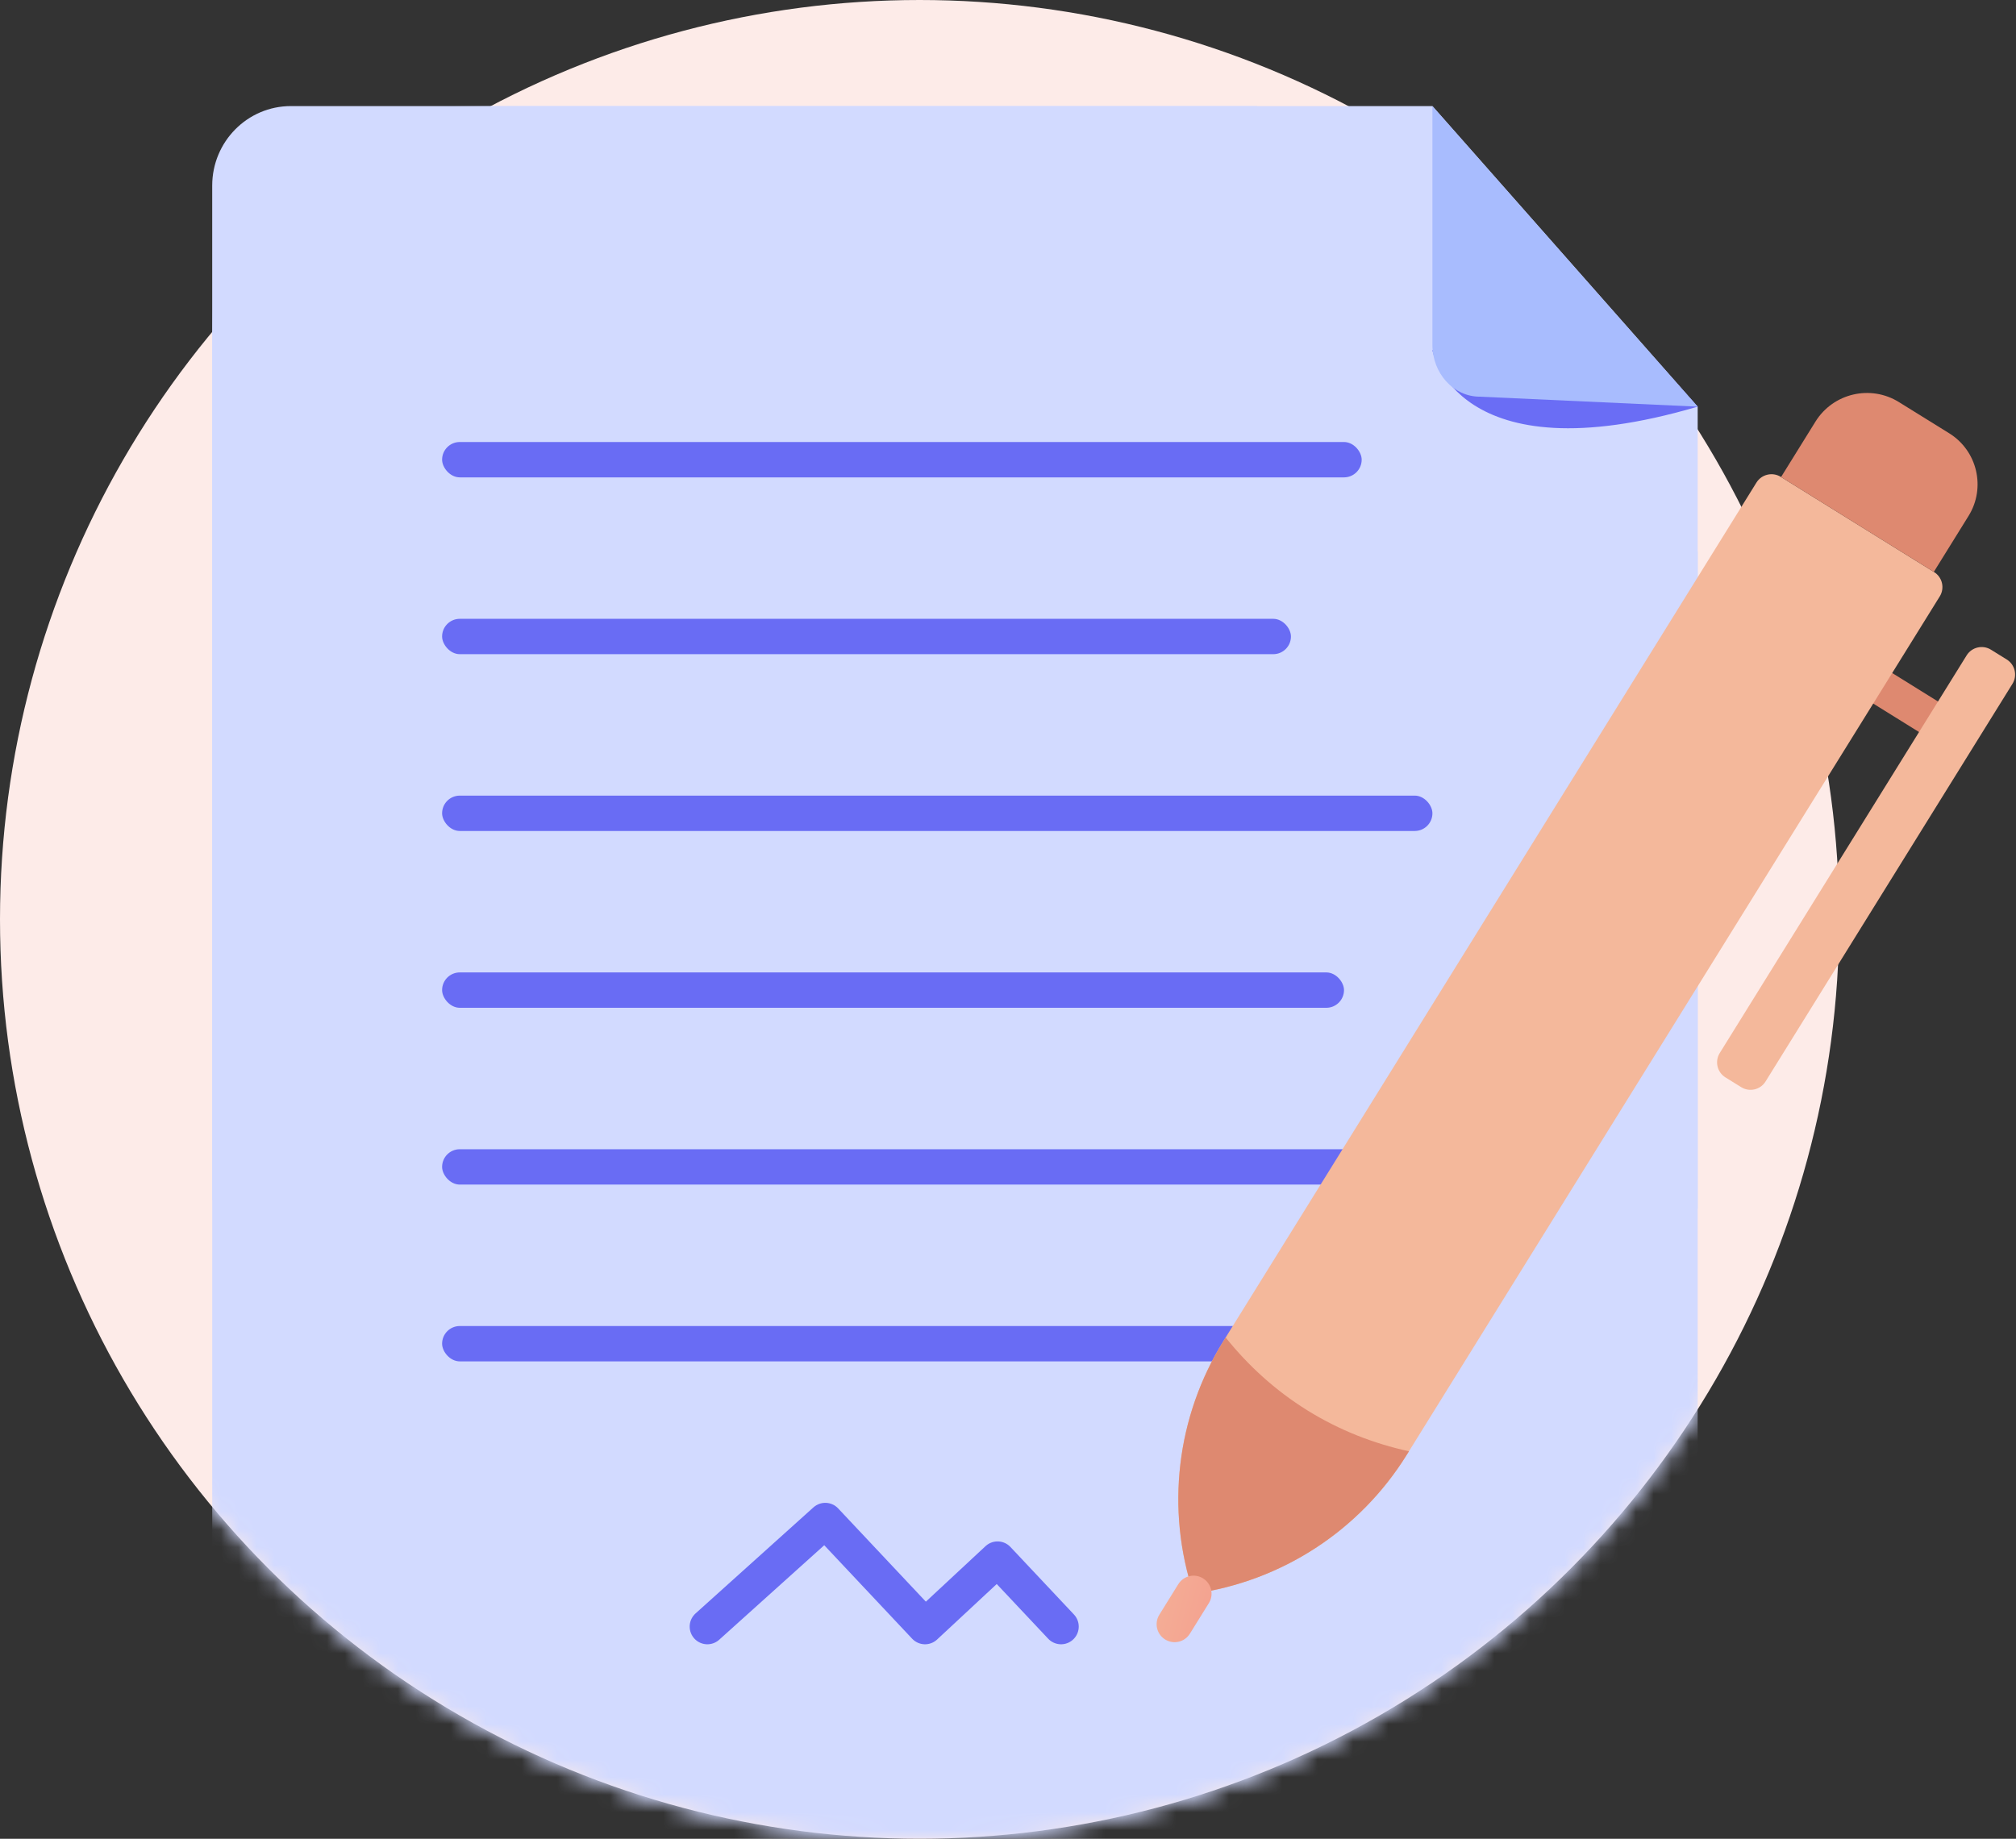 <svg width="114" height="104" viewBox="0 0 114 104" fill="none" xmlns="http://www.w3.org/2000/svg">
<rect x="0" y="0" width="114" height="104" fill="#333333" stroke="none"/>
<rect width="113.949" height="104" fill="black" fill-opacity="0"/>
<circle cx="52" cy="52" r="52" fill="#FDEBE8"/>
<rect width="104" height="104" fill="black" fill-opacity="0"/>
<mask id="mask0" mask-type="alpha" maskUnits="userSpaceOnUse" x="0" y="0" width="104" height="104">
<circle cx="52" cy="52" r="52" fill="#FFF5F5"/>
<circle cx="52" cy="52" r="52" fill="url(#paint0_linear)"/>
</mask>
<g mask="url(#mask0)">
<path d="M96 31.203V91.846C87.109 105.778 71.62 115 54 115C36.38 115 20.891 105.778 12 91.846V10.498C12 8.014 13.992 6 16.449 6H71.071L96 31.203Z" fill="#D2DAFF"/>
</g>
<rect width="101.949" height="87.087" fill="black" fill-opacity="0" transform="translate(12 6)"/>
<path d="M96 23V68.346C87.109 82.278 71.62 91 54 91C36.38 91 20.891 81.778 12 67.846V10.498C12 8.014 13.992 6 16.449 6H81L96 23Z" fill="#D2DAFF"/>
<rect x="25" y="35" width="48" height="2" rx="1" fill="#696CF4"/>
<rect x="25" y="25" width="52" height="2" rx="1" fill="#696CF4"/>
<rect x="25" y="45" width="56" height="2" rx="1" fill="#696CF4"/>
<rect x="25" y="55" width="51" height="2" rx="1" fill="#696CF4"/>
<rect x="25" y="65" width="55.891" height="2" rx="1" fill="#696CF4"/>
<rect x="25" y="75" width="55.891" height="2" rx="1" fill="#696CF4"/>
<path d="M81 19.806C81 19.806 82.292 27.03 96 23L92.25 18.806L81 19.806Z" fill="#6A6DF5"/>
<path d="M81 19.502V6L96 23L83.677 22.436C82.199 22.436 81 21.122 81 19.502Z" fill="#A8BCFE"/>
<path d="M40 92L46.667 86L52.308 92L56.41 88.182L60 92" stroke="#696CF4" stroke-width="2" stroke-linecap="round" stroke-linejoin="round"/>
<path d="M109.285 41.53C109.032 41.589 108.756 41.551 108.517 41.403L105.926 39.793C105.449 39.496 105.302 38.87 105.599 38.393C105.894 37.915 106.522 37.768 106.999 38.065L109.59 39.676C110.067 39.972 110.214 40.598 109.917 41.076C109.769 41.314 109.538 41.47 109.285 41.53Z" fill="#DE8970"/>
<path d="M67.494 90.137C65.909 85.36 66.527 80.127 69.182 75.851L99.323 27.294C99.615 26.825 100.232 26.681 100.701 26.972L109.367 32.355C109.836 32.646 109.98 33.263 109.689 33.732L79.546 82.289C76.892 86.565 72.477 89.439 67.494 90.137Z" fill="url(#paint1_linear)"/>
<path d="M109.353 32.346L100.715 26.981L102.659 23.848C103.659 22.238 105.774 21.743 107.383 22.744L110.224 24.507C111.816 25.497 112.305 27.589 111.317 29.181L109.353 32.346Z" fill="#DE8970"/>
<path d="M99.838 61.168C99.547 61.638 98.93 61.782 98.461 61.49L97.569 60.937C97.1 60.645 96.956 60.029 97.247 59.56L111.208 37.069C111.499 36.6 112.116 36.456 112.585 36.747L113.477 37.301C113.946 37.593 114.09 38.209 113.799 38.678L99.838 61.168Z" fill="url(#paint2_linear)"/>
<rect width="13.763" height="13.766" fill="black" fill-opacity="0" transform="translate(64.307 76.816) rotate(-13.162)"/>
<path d="M67.494 90.137C72.478 89.439 76.892 86.565 79.547 82.288L79.674 82.085C77.693 81.651 75.749 80.901 73.929 79.77C72.109 78.64 70.575 77.23 69.307 75.647L69.182 75.851C66.527 80.127 65.909 85.36 67.494 90.137Z" fill="#DE8970"/>
<path d="M66.653 92.855C66.399 92.914 66.123 92.877 65.885 92.728C65.408 92.432 65.261 91.806 65.558 91.328L66.63 89.601C66.927 89.123 67.552 88.977 68.03 89.273C68.508 89.57 68.654 90.196 68.358 90.674L67.285 92.401C67.137 92.639 66.906 92.796 66.653 92.855Z" fill="url(#paint3_linear)"/>
<defs>
<linearGradient id="paint0_linear" x1="2.46458e-05" y1="-2.16863e-05" x2="114.908" y2="16.406" gradientUnits="userSpaceOnUse">
<stop stop-color="#F9DCD4"/>
<stop offset="1" stop-color="#FCEFD9"/>
</linearGradient>
<linearGradient id="paint1_linear" x1="1297.4" y1="-1640.67" x2="1344.18" y2="-1632.65" gradientUnits="userSpaceOnUse">
<stop stop-color="#F4B89B"/>
<stop offset="1" stop-color="#F4A08F"/>
</linearGradient>
<linearGradient id="paint2_linear" x1="586.464" y1="-617.923" x2="593.902" y2="-616.664" gradientUnits="userSpaceOnUse">
<stop stop-color="#F4B89B"/>
<stop offset="1" stop-color="#F4A08F"/>
</linearGradient>
<linearGradient id="paint3_linear" x1="62.935" y1="87.956" x2="69.586" y2="89.628" gradientUnits="userSpaceOnUse">
<stop stop-color="#F4B89B"/>
<stop offset="1" stop-color="#F4A08F"/>
</linearGradient>
</defs>
</svg>
